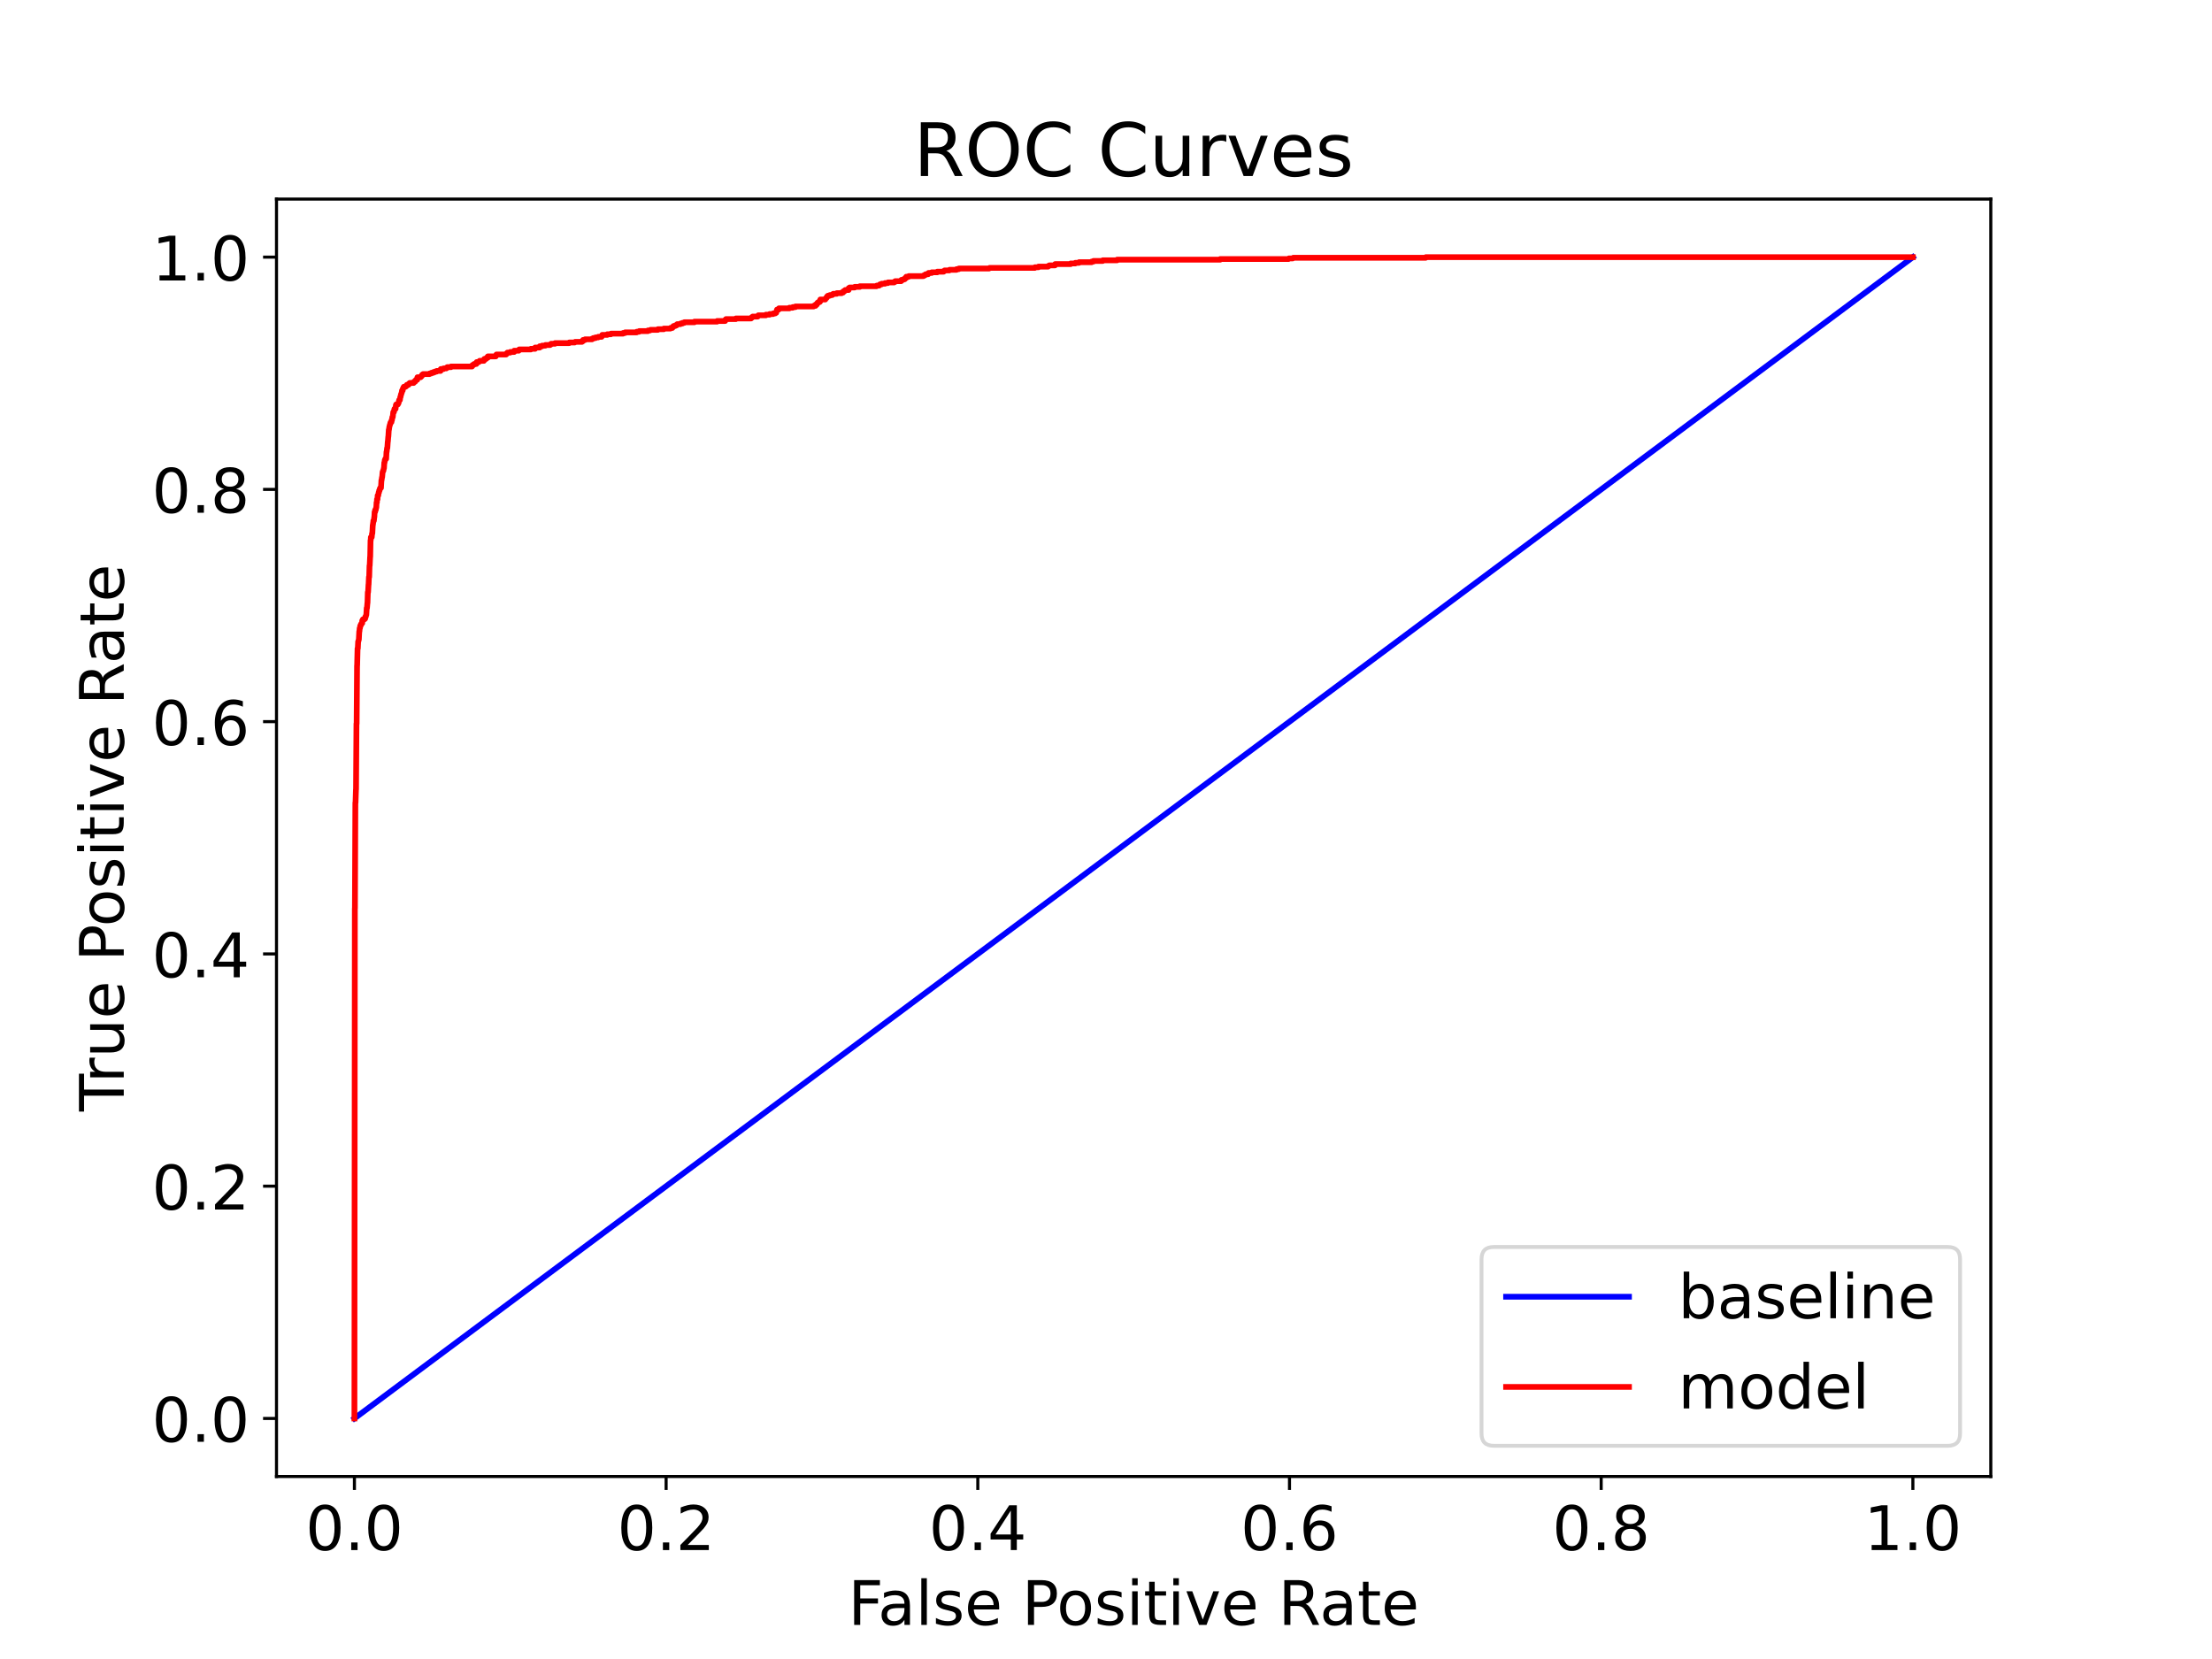 <?xml version="1.0" encoding="utf-8" standalone="no"?>
<!DOCTYPE svg PUBLIC "-//W3C//DTD SVG 1.1//EN"
  "http://www.w3.org/Graphics/SVG/1.1/DTD/svg11.dtd">
<!-- Created with matplotlib (https://matplotlib.org/) -->
<svg height="432pt" version="1.1" viewBox="0 0 576 432" width="576pt" xmlns="http://www.w3.org/2000/svg" xmlns:xlink="http://www.w3.org/1999/xlink">
 <defs>
  <style type="text/css">*{stroke-linecap:butt;stroke-linejoin:round;}</style>
 </defs>
 <g id="figure_1">
  <g id="patch_1">
   <path d="M 0 432 
L 576 432 
L 576 0 
L 0 0 
z
" style="fill:#ffffff;"/>
  </g>
  <g id="axes_1">
   <g id="patch_2">
    <path d="M 72 384.48 
L 518.4 384.48 
L 518.4 51.84 
L 72 51.84 
z
" style="fill:#ffffff;"/>
   </g>
   <g id="matplotlib.axis_1">
    <g id="xtick_1">
     <g id="line2d_1">
      <defs>
       <path d="M 0 0 
L 0 3.5 
" id="me56b23ed8b" style="stroke:#000000;stroke-width:0.8;"/>
      </defs>
      <g>
       <use style="stroke:#000000;stroke-width:0.8;" x="92.291" xlink:href="#me56b23ed8b" y="384.48"/>
      </g>
     </g>
     <g id="text_1">
      <!-- 0.0 -->
      <g transform="translate(79.568 403.637)scale(0.16 -0.16)">
       <defs>
        <path d="M 31.781 66.406 
Q 24.172 66.406 20.328 58.906 
Q 16.5 51.422 16.5 36.375 
Q 16.5 21.391 20.328 13.891 
Q 24.172 6.391 31.781 6.391 
Q 39.453 6.391 43.281 13.891 
Q 47.125 21.391 47.125 36.375 
Q 47.125 51.422 43.281 58.906 
Q 39.453 66.406 31.781 66.406 
z
M 31.781 74.219 
Q 44.047 74.219 50.516 64.516 
Q 56.984 54.828 56.984 36.375 
Q 56.984 17.969 50.516 8.266 
Q 44.047 -1.422 31.781 -1.422 
Q 19.531 -1.422 13.062 8.266 
Q 6.594 17.969 6.594 36.375 
Q 6.594 54.828 13.062 64.516 
Q 19.531 74.219 31.781 74.219 
z
" id="DejaVuSans-48"/>
        <path d="M 10.688 12.406 
L 21 12.406 
L 21 0 
L 10.688 0 
z
" id="DejaVuSans-46"/>
       </defs>
       <use xlink:href="#DejaVuSans-48"/>
       <use x="63.623" xlink:href="#DejaVuSans-46"/>
       <use x="95.41" xlink:href="#DejaVuSans-48"/>
      </g>
     </g>
    </g>
    <g id="xtick_2">
     <g id="line2d_2">
      <g>
       <use style="stroke:#000000;stroke-width:0.8;" x="173.455" xlink:href="#me56b23ed8b" y="384.48"/>
      </g>
     </g>
     <g id="text_2">
      <!-- 0.2 -->
      <g transform="translate(160.732 403.637)scale(0.16 -0.16)">
       <defs>
        <path d="M 19.188 8.297 
L 53.609 8.297 
L 53.609 0 
L 7.328 0 
L 7.328 8.297 
Q 12.938 14.109 22.625 23.891 
Q 32.328 33.688 34.812 36.531 
Q 39.547 41.844 41.422 45.531 
Q 43.312 49.219 43.312 52.781 
Q 43.312 58.594 39.234 62.25 
Q 35.156 65.922 28.609 65.922 
Q 23.969 65.922 18.812 64.312 
Q 13.672 62.703 7.812 59.422 
L 7.812 69.391 
Q 13.766 71.781 18.938 73 
Q 24.125 74.219 28.422 74.219 
Q 39.75 74.219 46.484 68.547 
Q 53.219 62.891 53.219 53.422 
Q 53.219 48.922 51.531 44.891 
Q 49.859 40.875 45.406 35.406 
Q 44.188 33.984 37.641 27.219 
Q 31.109 20.453 19.188 8.297 
z
" id="DejaVuSans-50"/>
       </defs>
       <use xlink:href="#DejaVuSans-48"/>
       <use x="63.623" xlink:href="#DejaVuSans-46"/>
       <use x="95.41" xlink:href="#DejaVuSans-50"/>
      </g>
     </g>
    </g>
    <g id="xtick_3">
     <g id="line2d_3">
      <g>
       <use style="stroke:#000000;stroke-width:0.8;" x="254.618" xlink:href="#me56b23ed8b" y="384.48"/>
      </g>
     </g>
     <g id="text_3">
      <!-- 0.4 -->
      <g transform="translate(241.896 403.637)scale(0.16 -0.16)">
       <defs>
        <path d="M 37.797 64.312 
L 12.891 25.391 
L 37.797 25.391 
z
M 35.203 72.906 
L 47.609 72.906 
L 47.609 25.391 
L 58.016 25.391 
L 58.016 17.188 
L 47.609 17.188 
L 47.609 0 
L 37.797 0 
L 37.797 17.188 
L 4.891 17.188 
L 4.891 26.703 
z
" id="DejaVuSans-52"/>
       </defs>
       <use xlink:href="#DejaVuSans-48"/>
       <use x="63.623" xlink:href="#DejaVuSans-46"/>
       <use x="95.41" xlink:href="#DejaVuSans-52"/>
      </g>
     </g>
    </g>
    <g id="xtick_4">
     <g id="line2d_4">
      <g>
       <use style="stroke:#000000;stroke-width:0.8;" x="335.782" xlink:href="#me56b23ed8b" y="384.48"/>
      </g>
     </g>
     <g id="text_4">
      <!-- 0.6 -->
      <g transform="translate(323.059 403.637)scale(0.16 -0.16)">
       <defs>
        <path d="M 33.016 40.375 
Q 26.375 40.375 22.484 35.828 
Q 18.609 31.297 18.609 23.391 
Q 18.609 15.531 22.484 10.953 
Q 26.375 6.391 33.016 6.391 
Q 39.656 6.391 43.531 10.953 
Q 47.406 15.531 47.406 23.391 
Q 47.406 31.297 43.531 35.828 
Q 39.656 40.375 33.016 40.375 
z
M 52.594 71.297 
L 52.594 62.312 
Q 48.875 64.062 45.094 64.984 
Q 41.312 65.922 37.594 65.922 
Q 27.828 65.922 22.672 59.328 
Q 17.531 52.734 16.797 39.406 
Q 19.672 43.656 24.016 45.922 
Q 28.375 48.188 33.594 48.188 
Q 44.578 48.188 50.953 41.516 
Q 57.328 34.859 57.328 23.391 
Q 57.328 12.156 50.688 5.359 
Q 44.047 -1.422 33.016 -1.422 
Q 20.359 -1.422 13.672 8.266 
Q 6.984 17.969 6.984 36.375 
Q 6.984 53.656 15.188 63.938 
Q 23.391 74.219 37.203 74.219 
Q 40.922 74.219 44.703 73.484 
Q 48.484 72.75 52.594 71.297 
z
" id="DejaVuSans-54"/>
       </defs>
       <use xlink:href="#DejaVuSans-48"/>
       <use x="63.623" xlink:href="#DejaVuSans-46"/>
       <use x="95.41" xlink:href="#DejaVuSans-54"/>
      </g>
     </g>
    </g>
    <g id="xtick_5">
     <g id="line2d_5">
      <g>
       <use style="stroke:#000000;stroke-width:0.8;" x="416.945" xlink:href="#me56b23ed8b" y="384.48"/>
      </g>
     </g>
     <g id="text_5">
      <!-- 0.8 -->
      <g transform="translate(404.223 403.637)scale(0.16 -0.16)">
       <defs>
        <path d="M 31.781 34.625 
Q 24.75 34.625 20.719 30.859 
Q 16.703 27.094 16.703 20.516 
Q 16.703 13.922 20.719 10.156 
Q 24.75 6.391 31.781 6.391 
Q 38.812 6.391 42.859 10.172 
Q 46.922 13.969 46.922 20.516 
Q 46.922 27.094 42.891 30.859 
Q 38.875 34.625 31.781 34.625 
z
M 21.922 38.812 
Q 15.578 40.375 12.031 44.719 
Q 8.5 49.078 8.5 55.328 
Q 8.5 64.062 14.719 69.141 
Q 20.953 74.219 31.781 74.219 
Q 42.672 74.219 48.875 69.141 
Q 55.078 64.062 55.078 55.328 
Q 55.078 49.078 51.531 44.719 
Q 48 40.375 41.703 38.812 
Q 48.828 37.156 52.797 32.312 
Q 56.781 27.484 56.781 20.516 
Q 56.781 9.906 50.312 4.234 
Q 43.844 -1.422 31.781 -1.422 
Q 19.734 -1.422 13.25 4.234 
Q 6.781 9.906 6.781 20.516 
Q 6.781 27.484 10.781 32.312 
Q 14.797 37.156 21.922 38.812 
z
M 18.312 54.391 
Q 18.312 48.734 21.844 45.562 
Q 25.391 42.391 31.781 42.391 
Q 38.141 42.391 41.719 45.562 
Q 45.312 48.734 45.312 54.391 
Q 45.312 60.062 41.719 63.234 
Q 38.141 66.406 31.781 66.406 
Q 25.391 66.406 21.844 63.234 
Q 18.312 60.062 18.312 54.391 
z
" id="DejaVuSans-56"/>
       </defs>
       <use xlink:href="#DejaVuSans-48"/>
       <use x="63.623" xlink:href="#DejaVuSans-46"/>
       <use x="95.41" xlink:href="#DejaVuSans-56"/>
      </g>
     </g>
    </g>
    <g id="xtick_6">
     <g id="line2d_6">
      <g>
       <use style="stroke:#000000;stroke-width:0.8;" x="498.109" xlink:href="#me56b23ed8b" y="384.48"/>
      </g>
     </g>
     <g id="text_6">
      <!-- 1.0 -->
      <g transform="translate(485.387 403.637)scale(0.16 -0.16)">
       <defs>
        <path d="M 12.406 8.297 
L 28.516 8.297 
L 28.516 63.922 
L 10.984 60.406 
L 10.984 69.391 
L 28.422 72.906 
L 38.281 72.906 
L 38.281 8.297 
L 54.391 8.297 
L 54.391 0 
L 12.406 0 
z
" id="DejaVuSans-49"/>
       </defs>
       <use xlink:href="#DejaVuSans-49"/>
       <use x="63.623" xlink:href="#DejaVuSans-46"/>
       <use x="95.41" xlink:href="#DejaVuSans-48"/>
      </g>
     </g>
    </g>
    <g id="text_7">
     <!-- False Positive Rate -->
     <g transform="translate(220.854 423.123)scale(0.16 -0.16)">
      <defs>
       <path d="M 9.812 72.906 
L 51.703 72.906 
L 51.703 64.594 
L 19.672 64.594 
L 19.672 43.109 
L 48.578 43.109 
L 48.578 34.812 
L 19.672 34.812 
L 19.672 0 
L 9.812 0 
z
" id="DejaVuSans-70"/>
       <path d="M 34.281 27.484 
Q 23.391 27.484 19.188 25 
Q 14.984 22.516 14.984 16.5 
Q 14.984 11.719 18.141 8.906 
Q 21.297 6.109 26.703 6.109 
Q 34.188 6.109 38.703 11.406 
Q 43.219 16.703 43.219 25.484 
L 43.219 27.484 
z
M 52.203 31.203 
L 52.203 0 
L 43.219 0 
L 43.219 8.297 
Q 40.141 3.328 35.547 0.953 
Q 30.953 -1.422 24.312 -1.422 
Q 15.922 -1.422 10.953 3.297 
Q 6 8.016 6 15.922 
Q 6 25.141 12.172 29.828 
Q 18.359 34.516 30.609 34.516 
L 43.219 34.516 
L 43.219 35.406 
Q 43.219 41.609 39.141 45 
Q 35.062 48.391 27.688 48.391 
Q 23 48.391 18.547 47.266 
Q 14.109 46.141 10.016 43.891 
L 10.016 52.203 
Q 14.938 54.109 19.578 55.047 
Q 24.219 56 28.609 56 
Q 40.484 56 46.344 49.844 
Q 52.203 43.703 52.203 31.203 
z
" id="DejaVuSans-97"/>
       <path d="M 9.422 75.984 
L 18.406 75.984 
L 18.406 0 
L 9.422 0 
z
" id="DejaVuSans-108"/>
       <path d="M 44.281 53.078 
L 44.281 44.578 
Q 40.484 46.531 36.375 47.5 
Q 32.281 48.484 27.875 48.484 
Q 21.188 48.484 17.844 46.438 
Q 14.5 44.391 14.5 40.281 
Q 14.5 37.156 16.891 35.375 
Q 19.281 33.594 26.516 31.984 
L 29.594 31.297 
Q 39.156 29.25 43.188 25.516 
Q 47.219 21.781 47.219 15.094 
Q 47.219 7.469 41.188 3.016 
Q 35.156 -1.422 24.609 -1.422 
Q 20.219 -1.422 15.453 -0.562 
Q 10.688 0.297 5.422 2 
L 5.422 11.281 
Q 10.406 8.688 15.234 7.391 
Q 20.062 6.109 24.812 6.109 
Q 31.156 6.109 34.562 8.281 
Q 37.984 10.453 37.984 14.406 
Q 37.984 18.062 35.516 20.016 
Q 33.062 21.969 24.703 23.781 
L 21.578 24.516 
Q 13.234 26.266 9.516 29.906 
Q 5.812 33.547 5.812 39.891 
Q 5.812 47.609 11.281 51.797 
Q 16.75 56 26.812 56 
Q 31.781 56 36.172 55.266 
Q 40.578 54.547 44.281 53.078 
z
" id="DejaVuSans-115"/>
       <path d="M 56.203 29.594 
L 56.203 25.203 
L 14.891 25.203 
Q 15.484 15.922 20.484 11.062 
Q 25.484 6.203 34.422 6.203 
Q 39.594 6.203 44.453 7.469 
Q 49.312 8.734 54.109 11.281 
L 54.109 2.781 
Q 49.266 0.734 44.188 -0.344 
Q 39.109 -1.422 33.891 -1.422 
Q 20.797 -1.422 13.156 6.188 
Q 5.516 13.812 5.516 26.812 
Q 5.516 40.234 12.766 48.109 
Q 20.016 56 32.328 56 
Q 43.359 56 49.781 48.891 
Q 56.203 41.797 56.203 29.594 
z
M 47.219 32.234 
Q 47.125 39.594 43.094 43.984 
Q 39.062 48.391 32.422 48.391 
Q 24.906 48.391 20.391 44.141 
Q 15.875 39.891 15.188 32.172 
z
" id="DejaVuSans-101"/>
       <path id="DejaVuSans-32"/>
       <path d="M 19.672 64.797 
L 19.672 37.406 
L 32.078 37.406 
Q 38.969 37.406 42.719 40.969 
Q 46.484 44.531 46.484 51.125 
Q 46.484 57.672 42.719 61.234 
Q 38.969 64.797 32.078 64.797 
z
M 9.812 72.906 
L 32.078 72.906 
Q 44.344 72.906 50.609 67.359 
Q 56.891 61.812 56.891 51.125 
Q 56.891 40.328 50.609 34.812 
Q 44.344 29.297 32.078 29.297 
L 19.672 29.297 
L 19.672 0 
L 9.812 0 
z
" id="DejaVuSans-80"/>
       <path d="M 30.609 48.391 
Q 23.391 48.391 19.188 42.75 
Q 14.984 37.109 14.984 27.297 
Q 14.984 17.484 19.156 11.844 
Q 23.344 6.203 30.609 6.203 
Q 37.797 6.203 41.984 11.859 
Q 46.188 17.531 46.188 27.297 
Q 46.188 37.016 41.984 42.703 
Q 37.797 48.391 30.609 48.391 
z
M 30.609 56 
Q 42.328 56 49.016 48.375 
Q 55.719 40.766 55.719 27.297 
Q 55.719 13.875 49.016 6.219 
Q 42.328 -1.422 30.609 -1.422 
Q 18.844 -1.422 12.172 6.219 
Q 5.516 13.875 5.516 27.297 
Q 5.516 40.766 12.172 48.375 
Q 18.844 56 30.609 56 
z
" id="DejaVuSans-111"/>
       <path d="M 9.422 54.688 
L 18.406 54.688 
L 18.406 0 
L 9.422 0 
z
M 9.422 75.984 
L 18.406 75.984 
L 18.406 64.594 
L 9.422 64.594 
z
" id="DejaVuSans-105"/>
       <path d="M 18.312 70.219 
L 18.312 54.688 
L 36.812 54.688 
L 36.812 47.703 
L 18.312 47.703 
L 18.312 18.016 
Q 18.312 11.328 20.141 9.422 
Q 21.969 7.516 27.594 7.516 
L 36.812 7.516 
L 36.812 0 
L 27.594 0 
Q 17.188 0 13.234 3.875 
Q 9.281 7.766 9.281 18.016 
L 9.281 47.703 
L 2.688 47.703 
L 2.688 54.688 
L 9.281 54.688 
L 9.281 70.219 
z
" id="DejaVuSans-116"/>
       <path d="M 2.984 54.688 
L 12.5 54.688 
L 29.594 8.797 
L 46.688 54.688 
L 56.203 54.688 
L 35.688 0 
L 23.484 0 
z
" id="DejaVuSans-118"/>
       <path d="M 44.391 34.188 
Q 47.562 33.109 50.562 29.594 
Q 53.562 26.078 56.594 19.922 
L 66.609 0 
L 56 0 
L 46.688 18.703 
Q 43.062 26.031 39.672 28.422 
Q 36.281 30.812 30.422 30.812 
L 19.672 30.812 
L 19.672 0 
L 9.812 0 
L 9.812 72.906 
L 32.078 72.906 
Q 44.578 72.906 50.734 67.672 
Q 56.891 62.453 56.891 51.906 
Q 56.891 45.016 53.688 40.469 
Q 50.484 35.938 44.391 34.188 
z
M 19.672 64.797 
L 19.672 38.922 
L 32.078 38.922 
Q 39.203 38.922 42.844 42.219 
Q 46.484 45.516 46.484 51.906 
Q 46.484 58.297 42.844 61.547 
Q 39.203 64.797 32.078 64.797 
z
" id="DejaVuSans-82"/>
      </defs>
      <use xlink:href="#DejaVuSans-70"/>
      <use x="48.395" xlink:href="#DejaVuSans-97"/>
      <use x="109.674" xlink:href="#DejaVuSans-108"/>
      <use x="137.457" xlink:href="#DejaVuSans-115"/>
      <use x="189.557" xlink:href="#DejaVuSans-101"/>
      <use x="251.08" xlink:href="#DejaVuSans-32"/>
      <use x="282.867" xlink:href="#DejaVuSans-80"/>
      <use x="339.545" xlink:href="#DejaVuSans-111"/>
      <use x="400.727" xlink:href="#DejaVuSans-115"/>
      <use x="452.826" xlink:href="#DejaVuSans-105"/>
      <use x="480.609" xlink:href="#DejaVuSans-116"/>
      <use x="519.818" xlink:href="#DejaVuSans-105"/>
      <use x="547.602" xlink:href="#DejaVuSans-118"/>
      <use x="606.781" xlink:href="#DejaVuSans-101"/>
      <use x="668.305" xlink:href="#DejaVuSans-32"/>
      <use x="700.092" xlink:href="#DejaVuSans-82"/>
      <use x="767.324" xlink:href="#DejaVuSans-97"/>
      <use x="828.604" xlink:href="#DejaVuSans-116"/>
      <use x="867.812" xlink:href="#DejaVuSans-101"/>
     </g>
    </g>
   </g>
   <g id="matplotlib.axis_2">
    <g id="ytick_1">
     <g id="line2d_7">
      <defs>
       <path d="M 0 0 
L -3.5 0 
" id="me936ea8e70" style="stroke:#000000;stroke-width:0.8;"/>
      </defs>
      <g>
       <use style="stroke:#000000;stroke-width:0.8;" x="72" xlink:href="#me936ea8e70" y="369.36"/>
      </g>
     </g>
     <g id="text_8">
      <!-- 0.0 -->
      <g transform="translate(39.555 375.439)scale(0.16 -0.16)">
       <use xlink:href="#DejaVuSans-48"/>
       <use x="63.623" xlink:href="#DejaVuSans-46"/>
       <use x="95.41" xlink:href="#DejaVuSans-48"/>
      </g>
     </g>
    </g>
    <g id="ytick_2">
     <g id="line2d_8">
      <g>
       <use style="stroke:#000000;stroke-width:0.8;" x="72" xlink:href="#me936ea8e70" y="308.88"/>
      </g>
     </g>
     <g id="text_9">
      <!-- 0.2 -->
      <g transform="translate(39.555 314.959)scale(0.16 -0.16)">
       <use xlink:href="#DejaVuSans-48"/>
       <use x="63.623" xlink:href="#DejaVuSans-46"/>
       <use x="95.41" xlink:href="#DejaVuSans-50"/>
      </g>
     </g>
    </g>
    <g id="ytick_3">
     <g id="line2d_9">
      <g>
       <use style="stroke:#000000;stroke-width:0.8;" x="72" xlink:href="#me936ea8e70" y="248.4"/>
      </g>
     </g>
     <g id="text_10">
      <!-- 0.4 -->
      <g transform="translate(39.555 254.479)scale(0.16 -0.16)">
       <use xlink:href="#DejaVuSans-48"/>
       <use x="63.623" xlink:href="#DejaVuSans-46"/>
       <use x="95.41" xlink:href="#DejaVuSans-52"/>
      </g>
     </g>
    </g>
    <g id="ytick_4">
     <g id="line2d_10">
      <g>
       <use style="stroke:#000000;stroke-width:0.8;" x="72" xlink:href="#me936ea8e70" y="187.92"/>
      </g>
     </g>
     <g id="text_11">
      <!-- 0.6 -->
      <g transform="translate(39.555 193.999)scale(0.16 -0.16)">
       <use xlink:href="#DejaVuSans-48"/>
       <use x="63.623" xlink:href="#DejaVuSans-46"/>
       <use x="95.41" xlink:href="#DejaVuSans-54"/>
      </g>
     </g>
    </g>
    <g id="ytick_5">
     <g id="line2d_11">
      <g>
       <use style="stroke:#000000;stroke-width:0.8;" x="72" xlink:href="#me936ea8e70" y="127.44"/>
      </g>
     </g>
     <g id="text_12">
      <!-- 0.8 -->
      <g transform="translate(39.555 133.519)scale(0.16 -0.16)">
       <use xlink:href="#DejaVuSans-48"/>
       <use x="63.623" xlink:href="#DejaVuSans-46"/>
       <use x="95.41" xlink:href="#DejaVuSans-56"/>
      </g>
     </g>
    </g>
    <g id="ytick_6">
     <g id="line2d_12">
      <g>
       <use style="stroke:#000000;stroke-width:0.8;" x="72" xlink:href="#me936ea8e70" y="66.96"/>
      </g>
     </g>
     <g id="text_13">
      <!-- 1.0 -->
      <g transform="translate(39.555 73.039)scale(0.16 -0.16)">
       <use xlink:href="#DejaVuSans-49"/>
       <use x="63.623" xlink:href="#DejaVuSans-46"/>
       <use x="95.41" xlink:href="#DejaVuSans-48"/>
      </g>
     </g>
    </g>
    <g id="text_14">
     <!-- True Positive Rate -->
     <g transform="translate(32.227 289.408)rotate(-90)scale(0.16 -0.16)">
      <defs>
       <path d="M -0.297 72.906 
L 61.375 72.906 
L 61.375 64.594 
L 35.5 64.594 
L 35.5 0 
L 25.594 0 
L 25.594 64.594 
L -0.297 64.594 
z
" id="DejaVuSans-84"/>
       <path d="M 41.109 46.297 
Q 39.594 47.172 37.812 47.578 
Q 36.031 48 33.891 48 
Q 26.266 48 22.188 43.047 
Q 18.109 38.094 18.109 28.812 
L 18.109 0 
L 9.078 0 
L 9.078 54.688 
L 18.109 54.688 
L 18.109 46.188 
Q 20.953 51.172 25.484 53.578 
Q 30.031 56 36.531 56 
Q 37.453 56 38.578 55.875 
Q 39.703 55.766 41.062 55.516 
z
" id="DejaVuSans-114"/>
       <path d="M 8.5 21.578 
L 8.5 54.688 
L 17.484 54.688 
L 17.484 21.922 
Q 17.484 14.156 20.5 10.266 
Q 23.531 6.391 29.594 6.391 
Q 36.859 6.391 41.078 11.031 
Q 45.312 15.672 45.312 23.688 
L 45.312 54.688 
L 54.297 54.688 
L 54.297 0 
L 45.312 0 
L 45.312 8.406 
Q 42.047 3.422 37.719 1 
Q 33.406 -1.422 27.688 -1.422 
Q 18.266 -1.422 13.375 4.438 
Q 8.5 10.297 8.5 21.578 
z
M 31.109 56 
z
" id="DejaVuSans-117"/>
      </defs>
      <use xlink:href="#DejaVuSans-84"/>
      <use x="46.334" xlink:href="#DejaVuSans-114"/>
      <use x="87.447" xlink:href="#DejaVuSans-117"/>
      <use x="150.826" xlink:href="#DejaVuSans-101"/>
      <use x="212.35" xlink:href="#DejaVuSans-32"/>
      <use x="244.137" xlink:href="#DejaVuSans-80"/>
      <use x="300.814" xlink:href="#DejaVuSans-111"/>
      <use x="361.996" xlink:href="#DejaVuSans-115"/>
      <use x="414.096" xlink:href="#DejaVuSans-105"/>
      <use x="441.879" xlink:href="#DejaVuSans-116"/>
      <use x="481.088" xlink:href="#DejaVuSans-105"/>
      <use x="508.871" xlink:href="#DejaVuSans-118"/>
      <use x="568.051" xlink:href="#DejaVuSans-101"/>
      <use x="629.574" xlink:href="#DejaVuSans-32"/>
      <use x="661.361" xlink:href="#DejaVuSans-82"/>
      <use x="728.594" xlink:href="#DejaVuSans-97"/>
      <use x="789.873" xlink:href="#DejaVuSans-116"/>
      <use x="829.082" xlink:href="#DejaVuSans-101"/>
     </g>
    </g>
   </g>
   <g id="line2d_13">
    <path clip-path="url(#p77a0d8ae9f)" d="M 92.291 369.36 
L 498.109 66.96 
" style="fill:none;stroke:#0000ff;stroke-linecap:square;stroke-width:1.5;"/>
   </g>
   <g id="line2d_14">
    <path clip-path="url(#p77a0d8ae9f)" d="M 92.291 369.36 
L 92.401 236.515 
L 92.423 236.515 
L 92.534 209.024 
L 92.578 209.024 
L 92.689 205.567 
L 92.711 205.567 
L 92.821 188.447 
L 92.865 188.447 
L 92.976 173.302 
L 92.998 173.302 
L 93.108 168.857 
L 93.175 168.857 
L 93.263 167.047 
L 93.307 167.047 
L 93.418 166.553 
L 93.44 166.553 
L 93.55 164.413 
L 93.594 164.413 
L 93.661 163.59 
L 93.727 163.59 
L 93.815 162.931 
L 93.926 162.931 
L 93.97 162.602 
L 94.058 162.602 
L 94.058 162.437 
L 94.191 162.437 
L 94.191 162.273 
L 94.323 162.273 
L 94.323 161.614 
L 94.5 161.614 
L 94.5 161.285 
L 94.898 161.285 
L 94.898 161.12 
L 95.074 161.12 
L 95.119 160.627 
L 95.229 160.627 
L 95.34 160.133 
L 95.384 160.133 
L 95.494 158.322 
L 95.56 158.322 
L 95.671 157.005 
L 95.693 157.005 
L 95.781 154.207 
L 95.848 154.207 
L 95.958 152.231 
L 95.98 152.231 
L 96.069 150.256 
L 96.135 150.256 
L 96.223 147.293 
L 96.267 147.293 
L 96.378 144.988 
L 96.4 144.988 
L 96.488 140.708 
L 96.532 140.708 
L 96.577 139.885 
L 96.798 139.885 
L 96.886 138.897 
L 96.952 138.897 
L 97.063 136.757 
L 97.085 136.757 
L 97.195 135.934 
L 97.217 135.934 
L 97.217 135.605 
L 97.35 135.605 
L 97.46 134.617 
L 97.482 134.617 
L 97.549 133.3 
L 97.681 133.3 
L 97.681 132.806 
L 97.836 132.806 
L 97.946 132.148 
L 97.99 132.148 
L 98.057 130.831 
L 98.145 130.831 
L 98.167 130.008 
L 98.3 130.008 
L 98.344 129.02 
L 98.499 129.02 
L 98.609 128.197 
L 98.697 128.197 
L 98.742 127.703 
L 98.852 127.703 
L 98.918 127.21 
L 99.007 127.21 
L 99.007 127.045 
L 99.206 127.045 
L 99.316 125.07 
L 99.36 125.07 
L 99.471 124.246 
L 99.515 124.246 
L 99.625 122.93 
L 99.669 122.93 
L 99.736 122.6 
L 99.824 122.6 
L 99.935 121.942 
L 99.979 121.942 
L 100.067 120.46 
L 100.133 120.46 
L 100.2 119.802 
L 100.31 119.802 
L 100.332 119.473 
L 100.553 119.473 
L 100.641 117.662 
L 100.686 117.662 
L 100.796 116.674 
L 100.862 116.674 
L 100.973 115.028 
L 100.995 115.028 
L 101.105 113.711 
L 101.127 113.711 
L 101.238 111.9 
L 101.282 111.9 
L 101.393 111.077 
L 101.415 111.077 
L 101.525 110.583 
L 101.569 110.583 
L 101.658 110.089 
L 101.746 110.089 
L 101.746 109.925 
L 101.923 109.925 
L 101.967 109.431 
L 102.055 109.431 
L 102.166 108.608 
L 102.276 108.608 
L 102.387 107.456 
L 102.409 107.456 
L 102.409 107.291 
L 102.585 107.291 
L 102.674 106.633 
L 102.718 106.633 
L 102.718 106.468 
L 103.005 106.468 
L 103.094 105.48 
L 103.16 105.48 
L 103.16 105.316 
L 103.248 105.316 
L 103.602 105.316 
L 103.69 104.986 
L 103.778 104.986 
L 103.889 104.328 
L 103.933 104.328 
L 103.933 104.163 
L 104.132 104.163 
L 104.242 103.34 
L 104.309 103.34 
L 104.419 102.682 
L 104.485 102.682 
L 104.596 102.188 
L 104.64 102.188 
L 104.684 101.694 
L 104.861 101.694 
L 104.905 101.2 
L 104.993 101.2 
L 105.06 100.871 
L 105.17 100.871 
L 105.17 100.706 
L 105.281 100.706 
L 105.634 100.706 
L 105.634 100.542 
L 105.833 100.542 
L 105.943 100.212 
L 106.363 100.212 
L 106.363 100.048 
L 106.496 100.048 
L 106.496 99.883 
L 106.694 99.883 
L 106.694 99.719 
L 107.711 99.719 
L 107.799 99.389 
L 108.108 99.389 
L 108.175 99.06 
L 108.329 99.06 
L 108.329 98.896 
L 108.639 98.896 
L 108.705 98.237 
L 109.522 98.237 
L 109.522 98.072 
L 109.699 98.072 
L 109.699 97.908 
L 109.787 97.908 
L 109.854 97.908 
L 109.92 97.579 
L 110.141 97.579 
L 110.163 97.414 
L 111.842 97.414 
L 111.864 97.249 
L 112.306 97.249 
L 112.306 97.085 
L 112.792 97.085 
L 112.792 96.92 
L 113.211 96.92 
L 113.234 96.756 
L 113.72 96.756 
L 113.72 96.591 
L 114.714 96.591 
L 114.78 96.097 
L 115.509 96.097 
L 115.509 95.932 
L 116.216 95.932 
L 116.216 95.768 
L 116.459 95.768 
L 116.459 95.603 
L 117.453 95.603 
L 117.453 95.439 
L 122.91 95.439 
L 122.976 95.109 
L 123.219 95.109 
L 123.219 94.945 
L 123.462 94.945 
L 123.462 94.78 
L 123.55 94.78 
L 124.036 94.78 
L 124.125 94.286 
L 124.677 94.286 
L 124.699 94.122 
L 124.898 94.122 
L 124.898 93.957 
L 126.002 93.957 
L 126.113 93.463 
L 126.577 93.463 
L 126.577 93.299 
L 126.643 93.299 
L 126.731 93.299 
L 126.731 93.134 
L 126.82 93.134 
L 127.041 93.134 
L 127.041 92.805 
L 129.095 92.805 
L 129.206 92.476 
L 129.272 92.476 
L 129.272 92.311 
L 131.79 92.311 
L 131.79 92.146 
L 131.967 92.146 
L 131.967 91.982 
L 132.122 91.982 
L 132.122 91.817 
L 132.851 91.817 
L 132.851 91.652 
L 133.889 91.652 
L 133.889 91.323 
L 133.977 91.323 
L 135.082 91.323 
L 135.192 90.994 
L 138.241 90.994 
L 138.241 90.829 
L 138.285 90.829 
L 139.345 90.829 
L 139.345 90.5 
L 140.538 90.5 
L 140.538 90.171 
L 140.583 90.171 
L 141.157 90.171 
L 141.157 90.006 
L 141.267 90.006 
L 142.019 90.006 
L 142.019 89.842 
L 143.256 89.842 
L 143.256 89.677 
L 143.521 89.677 
L 143.521 89.512 
L 143.631 89.512 
L 144.515 89.512 
L 144.515 89.348 
L 144.625 89.348 
L 148.226 89.348 
L 148.226 89.183 
L 148.337 89.183 
L 149.662 89.183 
L 149.773 89.019 
L 151.54 89.019 
L 151.54 88.854 
L 151.65 88.854 
L 151.783 88.854 
L 151.827 88.525 
L 151.893 88.525 
L 152.357 88.525 
L 152.357 88.36 
L 152.401 88.36 
L 154.147 88.36 
L 154.147 88.195 
L 154.478 88.195 
L 154.478 88.031 
L 155.075 88.031 
L 155.075 87.866 
L 155.185 87.866 
L 155.759 87.866 
L 155.781 87.702 
L 156.665 87.702 
L 156.776 87.372 
L 156.82 87.372 
L 156.82 87.208 
L 156.908 87.208 
L 158.123 87.208 
L 158.123 87.043 
L 159.095 87.043 
L 159.095 86.879 
L 159.206 86.879 
L 162.232 86.879 
L 162.232 86.714 
L 162.784 86.714 
L 162.784 86.549 
L 165.789 86.549 
L 165.789 86.385 
L 166.429 86.385 
L 166.429 86.22 
L 168.705 86.22 
L 168.705 86.055 
L 169.257 86.055 
L 169.39 85.891 
L 171.312 85.891 
L 171.312 85.726 
L 171.378 85.726 
L 172.858 85.726 
L 172.858 85.562 
L 174.559 85.562 
L 174.559 85.397 
L 174.67 85.397 
L 175.089 85.397 
L 175.2 85.068 
L 175.376 85.068 
L 175.376 84.903 
L 175.796 84.903 
L 175.818 84.739 
L 176.172 84.739 
L 176.172 84.574 
L 176.349 84.574 
L 176.349 84.409 
L 177.166 84.409 
L 177.188 84.245 
L 177.696 84.245 
L 177.696 84.08 
L 177.784 84.08 
L 178.16 84.08 
L 178.204 83.915 
L 180.833 83.915 
L 180.833 83.751 
L 186.731 83.751 
L 186.731 83.586 
L 188.83 83.586 
L 188.874 83.257 
L 189.051 83.257 
L 189.051 83.092 
L 191.614 83.092 
L 191.614 82.928 
L 195.568 82.928 
L 195.568 82.763 
L 195.656 82.763 
L 195.767 82.763 
L 195.767 82.599 
L 195.988 82.599 
L 195.988 82.434 
L 197.313 82.434 
L 197.313 82.269 
L 197.468 82.269 
L 197.468 82.105 
L 197.578 82.105 
L 199.434 82.105 
L 199.434 81.94 
L 200.406 81.94 
L 200.406 81.775 
L 200.516 81.775 
L 201.334 81.775 
L 201.334 81.611 
L 201.422 81.611 
L 201.886 81.611 
L 202.019 81.446 
L 202.129 81.446 
L 202.217 80.952 
L 202.262 80.952 
L 202.328 80.623 
L 202.77 80.623 
L 202.836 80.294 
L 205.553 80.294 
L 205.553 80.129 
L 206.437 80.129 
L 206.437 79.965 
L 206.503 79.965 
L 207.144 79.965 
L 207.144 79.8 
L 207.21 79.8 
L 211.871 79.8 
L 211.871 79.635 
L 212.38 79.635 
L 212.38 79.306 
L 212.711 79.306 
L 212.777 78.977 
L 212.888 78.977 
L 212.888 78.812 
L 213.109 78.812 
L 213.109 78.648 
L 213.462 78.648 
L 213.462 78.483 
L 213.595 78.483 
L 213.617 77.989 
L 213.683 77.989 
L 214.898 77.989 
L 215.03 77.66 
L 215.163 77.66 
L 215.163 77.495 
L 215.273 77.495 
L 215.318 77.495 
L 215.384 77.166 
L 215.583 77.166 
L 215.583 77.002 
L 215.627 77.002 
L 216.091 77.002 
L 216.091 76.837 
L 216.201 76.837 
L 216.709 76.837 
L 216.709 76.672 
L 216.952 76.672 
L 216.975 76.508 
L 217.88 76.508 
L 217.88 76.343 
L 217.969 76.343 
L 219.162 76.343 
L 219.162 76.179 
L 219.272 76.179 
L 219.537 76.179 
L 219.625 75.849 
L 219.648 75.849 
L 219.891 75.849 
L 219.891 75.685 
L 220.089 75.685 
L 220.089 75.52 
L 220.134 75.52 
L 220.973 75.52 
L 220.995 75.026 
L 221.238 75.026 
L 221.238 74.862 
L 222.564 74.862 
L 222.564 74.697 
L 222.674 74.697 
L 223.911 74.697 
L 223.911 74.532 
L 224 74.532 
L 228.241 74.532 
L 228.307 74.368 
L 228.926 74.368 
L 228.926 74.203 
L 229.147 74.203 
L 229.147 74.038 
L 229.589 74.038 
L 229.589 73.874 
L 230.45 73.874 
L 230.45 73.709 
L 231.201 73.709 
L 231.223 73.545 
L 232.836 73.545 
L 232.858 73.38 
L 233.123 73.38 
L 233.123 73.215 
L 234.648 73.215 
L 234.714 72.886 
L 235.134 72.886 
L 235.244 72.722 
L 235.575 72.722 
L 235.708 72.392 
L 235.973 72.392 
L 235.995 72.063 
L 236.636 72.063 
L 236.636 71.898 
L 240.458 71.898 
L 240.458 71.734 
L 240.568 71.734 
L 240.789 71.734 
L 240.789 71.569 
L 240.899 71.569 
L 241.054 71.569 
L 241.054 71.405 
L 241.695 71.405 
L 241.783 71.075 
L 242.623 71.075 
L 242.623 70.911 
L 244.059 70.911 
L 244.059 70.746 
L 244.147 70.746 
L 245.715 70.746 
L 245.715 70.582 
L 245.958 70.582 
L 245.98 70.417 
L 247.195 70.417 
L 247.262 70.252 
L 249.073 70.252 
L 249.073 70.088 
L 249.14 70.088 
L 249.67 70.088 
L 249.692 69.923 
L 257.556 69.923 
L 257.689 69.758 
L 269.464 69.758 
L 269.486 69.594 
L 270.413 69.594 
L 270.413 69.429 
L 270.524 69.429 
L 272.91 69.429 
L 272.91 69.265 
L 273.02 69.265 
L 273.153 69.265 
L 273.241 69.1 
L 274.721 69.1 
L 274.765 68.771 
L 278.808 68.771 
L 278.808 68.606 
L 278.874 68.606 
L 280.001 68.606 
L 280.001 68.442 
L 280.973 68.442 
L 280.973 68.277 
L 284.265 68.277 
L 284.265 68.112 
L 284.751 68.112 
L 284.751 67.948 
L 287.159 67.948 
L 287.159 67.783 
L 287.225 67.783 
L 290.892 67.783 
L 290.892 67.618 
L 290.981 67.618 
L 317.733 67.618 
L 317.733 67.454 
L 317.822 67.454 
L 335.517 67.454 
L 335.627 67.289 
L 336.621 67.289 
L 336.754 67.125 
L 371.238 67.125 
L 371.305 66.96 
L 498.109 66.96 
L 498.109 66.96 
" style="fill:none;stroke:#ff0000;stroke-linecap:square;stroke-width:1.5;"/>
   </g>
   <g id="patch_3">
    <path d="M 72 384.48 
L 72 51.84 
" style="fill:none;stroke:#000000;stroke-linecap:square;stroke-linejoin:miter;stroke-width:0.8;"/>
   </g>
   <g id="patch_4">
    <path d="M 518.4 384.48 
L 518.4 51.84 
" style="fill:none;stroke:#000000;stroke-linecap:square;stroke-linejoin:miter;stroke-width:0.8;"/>
   </g>
   <g id="patch_5">
    <path d="M 72 384.48 
L 518.4 384.48 
" style="fill:none;stroke:#000000;stroke-linecap:square;stroke-linejoin:miter;stroke-width:0.8;"/>
   </g>
   <g id="patch_6">
    <path d="M 72 51.84 
L 518.4 51.84 
" style="fill:none;stroke:#000000;stroke-linecap:square;stroke-linejoin:miter;stroke-width:0.8;"/>
   </g>
   <g id="text_15">
    <!-- ROC Curves -->
    <g transform="translate(237.894 45.84)scale(0.192 -0.192)">
     <defs>
      <path d="M 39.406 66.219 
Q 28.656 66.219 22.328 58.203 
Q 16.016 50.203 16.016 36.375 
Q 16.016 22.609 22.328 14.594 
Q 28.656 6.594 39.406 6.594 
Q 50.141 6.594 56.422 14.594 
Q 62.703 22.609 62.703 36.375 
Q 62.703 50.203 56.422 58.203 
Q 50.141 66.219 39.406 66.219 
z
M 39.406 74.219 
Q 54.734 74.219 63.906 63.938 
Q 73.094 53.656 73.094 36.375 
Q 73.094 19.141 63.906 8.859 
Q 54.734 -1.422 39.406 -1.422 
Q 24.031 -1.422 14.812 8.828 
Q 5.609 19.094 5.609 36.375 
Q 5.609 53.656 14.812 63.938 
Q 24.031 74.219 39.406 74.219 
z
" id="DejaVuSans-79"/>
      <path d="M 64.406 67.281 
L 64.406 56.891 
Q 59.422 61.531 53.781 63.812 
Q 48.141 66.109 41.797 66.109 
Q 29.297 66.109 22.656 58.469 
Q 16.016 50.828 16.016 36.375 
Q 16.016 21.969 22.656 14.328 
Q 29.297 6.688 41.797 6.688 
Q 48.141 6.688 53.781 8.984 
Q 59.422 11.281 64.406 15.922 
L 64.406 5.609 
Q 59.234 2.094 53.438 0.328 
Q 47.656 -1.422 41.219 -1.422 
Q 24.656 -1.422 15.125 8.703 
Q 5.609 18.844 5.609 36.375 
Q 5.609 53.953 15.125 64.078 
Q 24.656 74.219 41.219 74.219 
Q 47.75 74.219 53.531 72.484 
Q 59.328 70.75 64.406 67.281 
z
" id="DejaVuSans-67"/>
     </defs>
     <use xlink:href="#DejaVuSans-82"/>
     <use x="69.482" xlink:href="#DejaVuSans-79"/>
     <use x="148.193" xlink:href="#DejaVuSans-67"/>
     <use x="218.018" xlink:href="#DejaVuSans-32"/>
     <use x="249.805" xlink:href="#DejaVuSans-67"/>
     <use x="319.629" xlink:href="#DejaVuSans-117"/>
     <use x="383.008" xlink:href="#DejaVuSans-114"/>
     <use x="424.121" xlink:href="#DejaVuSans-118"/>
     <use x="483.301" xlink:href="#DejaVuSans-101"/>
     <use x="544.824" xlink:href="#DejaVuSans-115"/>
    </g>
   </g>
   <g id="legend_1">
    <g id="patch_7">
     <path d="M 388.983 376.48 
L 507.2 376.48 
Q 510.4 376.48 510.4 373.28 
L 510.4 327.91 
Q 510.4 324.71 507.2 324.71 
L 388.983 324.71 
Q 385.783 324.71 385.783 327.91 
L 385.783 373.28 
Q 385.783 376.48 388.983 376.48 
z
" style="fill:#ffffff;opacity:0.8;stroke:#cccccc;stroke-linejoin:miter;"/>
    </g>
    <g id="line2d_15">
     <path d="M 392.183 337.668 
L 424.183 337.668 
" style="fill:none;stroke:#0000ff;stroke-linecap:square;stroke-width:1.5;"/>
    </g>
    <g id="line2d_16"/>
    <g id="text_16">
     <!-- baseline -->
     <g transform="translate(436.983 343.267)scale(0.16 -0.16)">
      <defs>
       <path d="M 48.688 27.297 
Q 48.688 37.203 44.609 42.844 
Q 40.531 48.484 33.406 48.484 
Q 26.266 48.484 22.188 42.844 
Q 18.109 37.203 18.109 27.297 
Q 18.109 17.391 22.188 11.75 
Q 26.266 6.109 33.406 6.109 
Q 40.531 6.109 44.609 11.75 
Q 48.688 17.391 48.688 27.297 
z
M 18.109 46.391 
Q 20.953 51.266 25.266 53.625 
Q 29.594 56 35.594 56 
Q 45.562 56 51.781 48.094 
Q 58.016 40.188 58.016 27.297 
Q 58.016 14.406 51.781 6.484 
Q 45.562 -1.422 35.594 -1.422 
Q 29.594 -1.422 25.266 0.953 
Q 20.953 3.328 18.109 8.203 
L 18.109 0 
L 9.078 0 
L 9.078 75.984 
L 18.109 75.984 
z
" id="DejaVuSans-98"/>
       <path d="M 54.891 33.016 
L 54.891 0 
L 45.906 0 
L 45.906 32.719 
Q 45.906 40.484 42.875 44.328 
Q 39.844 48.188 33.797 48.188 
Q 26.516 48.188 22.312 43.547 
Q 18.109 38.922 18.109 30.906 
L 18.109 0 
L 9.078 0 
L 9.078 54.688 
L 18.109 54.688 
L 18.109 46.188 
Q 21.344 51.125 25.703 53.562 
Q 30.078 56 35.797 56 
Q 45.219 56 50.047 50.172 
Q 54.891 44.344 54.891 33.016 
z
" id="DejaVuSans-110"/>
      </defs>
      <use xlink:href="#DejaVuSans-98"/>
      <use x="63.477" xlink:href="#DejaVuSans-97"/>
      <use x="124.756" xlink:href="#DejaVuSans-115"/>
      <use x="176.855" xlink:href="#DejaVuSans-101"/>
      <use x="238.379" xlink:href="#DejaVuSans-108"/>
      <use x="266.162" xlink:href="#DejaVuSans-105"/>
      <use x="293.945" xlink:href="#DejaVuSans-110"/>
      <use x="357.324" xlink:href="#DejaVuSans-101"/>
     </g>
    </g>
    <g id="line2d_17">
     <path d="M 392.183 361.152 
L 424.183 361.152 
" style="fill:none;stroke:#ff0000;stroke-linecap:square;stroke-width:1.5;"/>
    </g>
    <g id="line2d_18"/>
    <g id="text_17">
     <!-- model -->
     <g transform="translate(436.983 366.752)scale(0.16 -0.16)">
      <defs>
       <path d="M 52 44.188 
Q 55.375 50.25 60.062 53.125 
Q 64.75 56 71.094 56 
Q 79.641 56 84.281 50.016 
Q 88.922 44.047 88.922 33.016 
L 88.922 0 
L 79.891 0 
L 79.891 32.719 
Q 79.891 40.578 77.094 44.375 
Q 74.312 48.188 68.609 48.188 
Q 61.625 48.188 57.562 43.547 
Q 53.516 38.922 53.516 30.906 
L 53.516 0 
L 44.484 0 
L 44.484 32.719 
Q 44.484 40.625 41.703 44.406 
Q 38.922 48.188 33.109 48.188 
Q 26.219 48.188 22.156 43.531 
Q 18.109 38.875 18.109 30.906 
L 18.109 0 
L 9.078 0 
L 9.078 54.688 
L 18.109 54.688 
L 18.109 46.188 
Q 21.188 51.219 25.484 53.609 
Q 29.781 56 35.688 56 
Q 41.656 56 45.828 52.969 
Q 50 49.953 52 44.188 
z
" id="DejaVuSans-109"/>
       <path d="M 45.406 46.391 
L 45.406 75.984 
L 54.391 75.984 
L 54.391 0 
L 45.406 0 
L 45.406 8.203 
Q 42.578 3.328 38.25 0.953 
Q 33.938 -1.422 27.875 -1.422 
Q 17.969 -1.422 11.734 6.484 
Q 5.516 14.406 5.516 27.297 
Q 5.516 40.188 11.734 48.094 
Q 17.969 56 27.875 56 
Q 33.938 56 38.25 53.625 
Q 42.578 51.266 45.406 46.391 
z
M 14.797 27.297 
Q 14.797 17.391 18.875 11.75 
Q 22.953 6.109 30.078 6.109 
Q 37.203 6.109 41.297 11.75 
Q 45.406 17.391 45.406 27.297 
Q 45.406 37.203 41.297 42.844 
Q 37.203 48.484 30.078 48.484 
Q 22.953 48.484 18.875 42.844 
Q 14.797 37.203 14.797 27.297 
z
" id="DejaVuSans-100"/>
      </defs>
      <use xlink:href="#DejaVuSans-109"/>
      <use x="97.412" xlink:href="#DejaVuSans-111"/>
      <use x="158.594" xlink:href="#DejaVuSans-100"/>
      <use x="222.07" xlink:href="#DejaVuSans-101"/>
      <use x="283.594" xlink:href="#DejaVuSans-108"/>
     </g>
    </g>
   </g>
  </g>
 </g>
 <defs>
  <clipPath id="p77a0d8ae9f">
   <rect height="332.64" width="446.4" x="72" y="51.84"/>
  </clipPath>
 </defs>
</svg>
